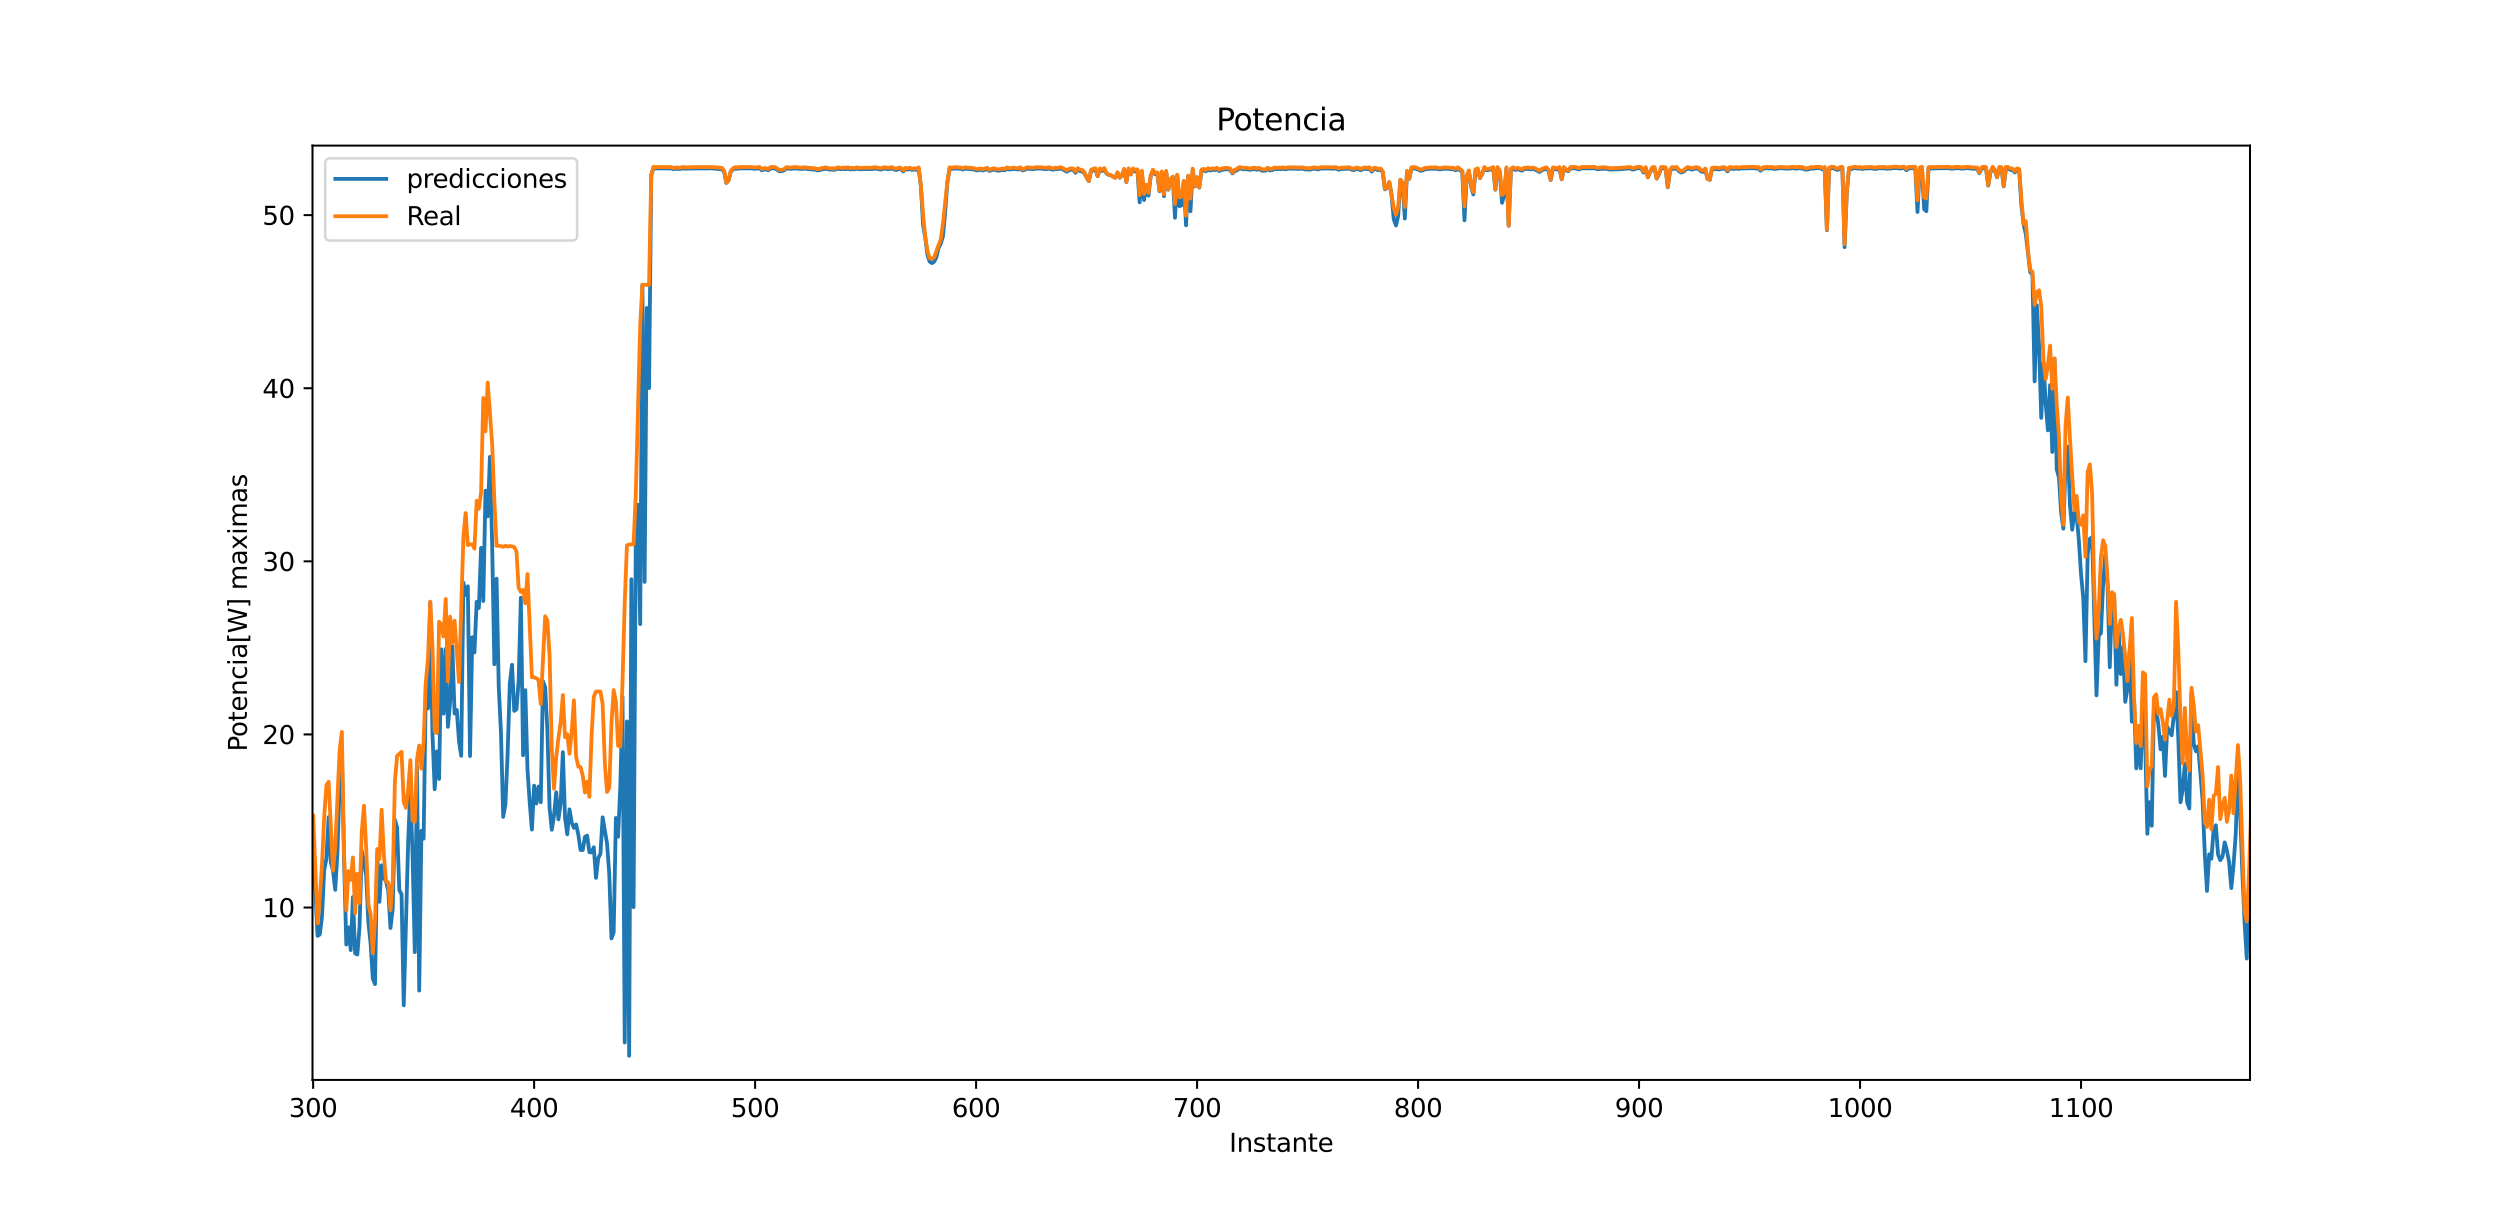 <?xml version="1.0" encoding="utf-8" standalone="no"?>
<!DOCTYPE svg PUBLIC "-//W3C//DTD SVG 1.1//EN"
  "http://www.w3.org/Graphics/SVG/1.1/DTD/svg11.dtd">
<svg xmlns:xlink="http://www.w3.org/1999/xlink" width="983.52pt" height="477.36pt" viewBox="0 0 983.52 477.36" xmlns="http://www.w3.org/2000/svg" version="1.1">
 <defs>
  <style type="text/css">*{stroke-linejoin: round; stroke-linecap: butt}</style>
 </defs>
 <g id="figure_1">
  <g id="patch_1">
   <path d="M 0 477.36 
L 983.52 477.36 
L 983.52 0 
L 0 0 
z
" style="fill: #ffffff"/>
  </g>
  <g id="axes_1">
   <g id="patch_2">
    <path d="M 122.94 424.85 
L 885.168 424.85 
L 885.168 57.283 
L 122.94 57.283 
z
" style="fill: #ffffff"/>
   </g>
   <g id="matplotlib.axis_1">
    <g id="xtick_1">
     <g id="line2d_1">
      <defs>
       <path id="m35f0ad0115" d="M 0 0 
L 0 3.5 
" style="stroke: #000000; stroke-width: 0.8"/>
      </defs>
      <g>
       <use xlink:href="#m35f0ad0115" x="123.19" y="424.85" style="stroke: #000000; stroke-width: 0.8"/>
      </g>
     </g>
     <g id="text_1">
      <!-- 300 -->
      <g transform="translate(113.646 439.449) scale(0.1 -0.1)">
       <defs>
        <path id="DejaVuSans-33" d="M 2597 2516 
Q 3050 2419 3304 2112 
Q 3559 1806 3559 1356 
Q 3559 666 3084 287 
Q 2609 -91 1734 -91 
Q 1441 -91 1130 -33 
Q 819 25 488 141 
L 488 750 
Q 750 597 1062 519 
Q 1375 441 1716 441 
Q 2309 441 2620 675 
Q 2931 909 2931 1356 
Q 2931 1769 2642 2001 
Q 2353 2234 1838 2234 
L 1294 2234 
L 1294 2753 
L 1863 2753 
Q 2328 2753 2575 2939 
Q 2822 3125 2822 3475 
Q 2822 3834 2567 4026 
Q 2313 4219 1838 4219 
Q 1578 4219 1281 4162 
Q 984 4106 628 3988 
L 628 4550 
Q 988 4650 1302 4700 
Q 1616 4750 1894 4750 
Q 2613 4750 3031 4423 
Q 3450 4097 3450 3541 
Q 3450 3153 3228 2886 
Q 3006 2619 2597 2516 
z
" transform="scale(0.016)"/>
        <path id="DejaVuSans-30" d="M 2034 4250 
Q 1547 4250 1301 3770 
Q 1056 3291 1056 2328 
Q 1056 1369 1301 889 
Q 1547 409 2034 409 
Q 2525 409 2770 889 
Q 3016 1369 3016 2328 
Q 3016 3291 2770 3770 
Q 2525 4250 2034 4250 
z
M 2034 4750 
Q 2819 4750 3233 4129 
Q 3647 3509 3647 2328 
Q 3647 1150 3233 529 
Q 2819 -91 2034 -91 
Q 1250 -91 836 529 
Q 422 1150 422 2328 
Q 422 3509 836 4129 
Q 1250 4750 2034 4750 
z
" transform="scale(0.016)"/>
       </defs>
       <use xlink:href="#DejaVuSans-33"/>
       <use xlink:href="#DejaVuSans-30" x="63.623"/>
       <use xlink:href="#DejaVuSans-30" x="127.246"/>
      </g>
     </g>
    </g>
    <g id="xtick_2">
     <g id="line2d_2">
      <g>
       <use xlink:href="#m35f0ad0115" x="210.128" y="424.85" style="stroke: #000000; stroke-width: 0.8"/>
      </g>
     </g>
     <g id="text_2">
      <!-- 400 -->
      <g transform="translate(200.584 439.449) scale(0.1 -0.1)">
       <defs>
        <path id="DejaVuSans-34" d="M 2419 4116 
L 825 1625 
L 2419 1625 
L 2419 4116 
z
M 2253 4666 
L 3047 4666 
L 3047 1625 
L 3713 1625 
L 3713 1100 
L 3047 1100 
L 3047 0 
L 2419 0 
L 2419 1100 
L 313 1100 
L 313 1709 
L 2253 4666 
z
" transform="scale(0.016)"/>
       </defs>
       <use xlink:href="#DejaVuSans-34"/>
       <use xlink:href="#DejaVuSans-30" x="63.623"/>
       <use xlink:href="#DejaVuSans-30" x="127.246"/>
      </g>
     </g>
    </g>
    <g id="xtick_3">
     <g id="line2d_3">
      <g>
       <use xlink:href="#m35f0ad0115" x="297.066" y="424.85" style="stroke: #000000; stroke-width: 0.8"/>
      </g>
     </g>
     <g id="text_3">
      <!-- 500 -->
      <g transform="translate(287.523 439.449) scale(0.1 -0.1)">
       <defs>
        <path id="DejaVuSans-35" d="M 691 4666 
L 3169 4666 
L 3169 4134 
L 1269 4134 
L 1269 2991 
Q 1406 3038 1543 3061 
Q 1681 3084 1819 3084 
Q 2600 3084 3056 2656 
Q 3513 2228 3513 1497 
Q 3513 744 3044 326 
Q 2575 -91 1722 -91 
Q 1428 -91 1123 -41 
Q 819 9 494 109 
L 494 744 
Q 775 591 1075 516 
Q 1375 441 1709 441 
Q 2250 441 2565 725 
Q 2881 1009 2881 1497 
Q 2881 1984 2565 2268 
Q 2250 2553 1709 2553 
Q 1456 2553 1204 2497 
Q 953 2441 691 2322 
L 691 4666 
z
" transform="scale(0.016)"/>
       </defs>
       <use xlink:href="#DejaVuSans-35"/>
       <use xlink:href="#DejaVuSans-30" x="63.623"/>
       <use xlink:href="#DejaVuSans-30" x="127.246"/>
      </g>
     </g>
    </g>
    <g id="xtick_4">
     <g id="line2d_4">
      <g>
       <use xlink:href="#m35f0ad0115" x="384.005" y="424.85" style="stroke: #000000; stroke-width: 0.8"/>
      </g>
     </g>
     <g id="text_4">
      <!-- 600 -->
      <g transform="translate(374.461 439.449) scale(0.1 -0.1)">
       <defs>
        <path id="DejaVuSans-36" d="M 2113 2584 
Q 1688 2584 1439 2293 
Q 1191 2003 1191 1497 
Q 1191 994 1439 701 
Q 1688 409 2113 409 
Q 2538 409 2786 701 
Q 3034 994 3034 1497 
Q 3034 2003 2786 2293 
Q 2538 2584 2113 2584 
z
M 3366 4563 
L 3366 3988 
Q 3128 4100 2886 4159 
Q 2644 4219 2406 4219 
Q 1781 4219 1451 3797 
Q 1122 3375 1075 2522 
Q 1259 2794 1537 2939 
Q 1816 3084 2150 3084 
Q 2853 3084 3261 2657 
Q 3669 2231 3669 1497 
Q 3669 778 3244 343 
Q 2819 -91 2113 -91 
Q 1303 -91 875 529 
Q 447 1150 447 2328 
Q 447 3434 972 4092 
Q 1497 4750 2381 4750 
Q 2619 4750 2861 4703 
Q 3103 4656 3366 4563 
z
" transform="scale(0.016)"/>
       </defs>
       <use xlink:href="#DejaVuSans-36"/>
       <use xlink:href="#DejaVuSans-30" x="63.623"/>
       <use xlink:href="#DejaVuSans-30" x="127.246"/>
      </g>
     </g>
    </g>
    <g id="xtick_5">
     <g id="line2d_5">
      <g>
       <use xlink:href="#m35f0ad0115" x="470.943" y="424.85" style="stroke: #000000; stroke-width: 0.8"/>
      </g>
     </g>
     <g id="text_5">
      <!-- 700 -->
      <g transform="translate(461.399 439.449) scale(0.1 -0.1)">
       <defs>
        <path id="DejaVuSans-37" d="M 525 4666 
L 3525 4666 
L 3525 4397 
L 1831 0 
L 1172 0 
L 2766 4134 
L 525 4134 
L 525 4666 
z
" transform="scale(0.016)"/>
       </defs>
       <use xlink:href="#DejaVuSans-37"/>
       <use xlink:href="#DejaVuSans-30" x="63.623"/>
       <use xlink:href="#DejaVuSans-30" x="127.246"/>
      </g>
     </g>
    </g>
    <g id="xtick_6">
     <g id="line2d_6">
      <g>
       <use xlink:href="#m35f0ad0115" x="557.881" y="424.85" style="stroke: #000000; stroke-width: 0.8"/>
      </g>
     </g>
     <g id="text_6">
      <!-- 800 -->
      <g transform="translate(548.337 439.449) scale(0.1 -0.1)">
       <defs>
        <path id="DejaVuSans-38" d="M 2034 2216 
Q 1584 2216 1326 1975 
Q 1069 1734 1069 1313 
Q 1069 891 1326 650 
Q 1584 409 2034 409 
Q 2484 409 2743 651 
Q 3003 894 3003 1313 
Q 3003 1734 2745 1975 
Q 2488 2216 2034 2216 
z
M 1403 2484 
Q 997 2584 770 2862 
Q 544 3141 544 3541 
Q 544 4100 942 4425 
Q 1341 4750 2034 4750 
Q 2731 4750 3128 4425 
Q 3525 4100 3525 3541 
Q 3525 3141 3298 2862 
Q 3072 2584 2669 2484 
Q 3125 2378 3379 2068 
Q 3634 1759 3634 1313 
Q 3634 634 3220 271 
Q 2806 -91 2034 -91 
Q 1263 -91 848 271 
Q 434 634 434 1313 
Q 434 1759 690 2068 
Q 947 2378 1403 2484 
z
M 1172 3481 
Q 1172 3119 1398 2916 
Q 1625 2713 2034 2713 
Q 2441 2713 2670 2916 
Q 2900 3119 2900 3481 
Q 2900 3844 2670 4047 
Q 2441 4250 2034 4250 
Q 1625 4250 1398 4047 
Q 1172 3844 1172 3481 
z
" transform="scale(0.016)"/>
       </defs>
       <use xlink:href="#DejaVuSans-38"/>
       <use xlink:href="#DejaVuSans-30" x="63.623"/>
       <use xlink:href="#DejaVuSans-30" x="127.246"/>
      </g>
     </g>
    </g>
    <g id="xtick_7">
     <g id="line2d_7">
      <g>
       <use xlink:href="#m35f0ad0115" x="644.819" y="424.85" style="stroke: #000000; stroke-width: 0.8"/>
      </g>
     </g>
     <g id="text_7">
      <!-- 900 -->
      <g transform="translate(635.276 439.449) scale(0.1 -0.1)">
       <defs>
        <path id="DejaVuSans-39" d="M 703 97 
L 703 672 
Q 941 559 1184 500 
Q 1428 441 1663 441 
Q 2288 441 2617 861 
Q 2947 1281 2994 2138 
Q 2813 1869 2534 1725 
Q 2256 1581 1919 1581 
Q 1219 1581 811 2004 
Q 403 2428 403 3163 
Q 403 3881 828 4315 
Q 1253 4750 1959 4750 
Q 2769 4750 3195 4129 
Q 3622 3509 3622 2328 
Q 3622 1225 3098 567 
Q 2575 -91 1691 -91 
Q 1453 -91 1209 -44 
Q 966 3 703 97 
z
M 1959 2075 
Q 2384 2075 2632 2365 
Q 2881 2656 2881 3163 
Q 2881 3666 2632 3958 
Q 2384 4250 1959 4250 
Q 1534 4250 1286 3958 
Q 1038 3666 1038 3163 
Q 1038 2656 1286 2365 
Q 1534 2075 1959 2075 
z
" transform="scale(0.016)"/>
       </defs>
       <use xlink:href="#DejaVuSans-39"/>
       <use xlink:href="#DejaVuSans-30" x="63.623"/>
       <use xlink:href="#DejaVuSans-30" x="127.246"/>
      </g>
     </g>
    </g>
    <g id="xtick_8">
     <g id="line2d_8">
      <g>
       <use xlink:href="#m35f0ad0115" x="731.757" y="424.85" style="stroke: #000000; stroke-width: 0.8"/>
      </g>
     </g>
     <g id="text_8">
      <!-- 1000 -->
      <g transform="translate(719.032 439.449) scale(0.1 -0.1)">
       <defs>
        <path id="DejaVuSans-31" d="M 794 531 
L 1825 531 
L 1825 4091 
L 703 3866 
L 703 4441 
L 1819 4666 
L 2450 4666 
L 2450 531 
L 3481 531 
L 3481 0 
L 794 0 
L 794 531 
z
" transform="scale(0.016)"/>
       </defs>
       <use xlink:href="#DejaVuSans-31"/>
       <use xlink:href="#DejaVuSans-30" x="63.623"/>
       <use xlink:href="#DejaVuSans-30" x="127.246"/>
       <use xlink:href="#DejaVuSans-30" x="190.869"/>
      </g>
     </g>
    </g>
    <g id="xtick_9">
     <g id="line2d_9">
      <g>
       <use xlink:href="#m35f0ad0115" x="818.696" y="424.85" style="stroke: #000000; stroke-width: 0.8"/>
      </g>
     </g>
     <g id="text_9">
      <!-- 1100 -->
      <g transform="translate(805.971 439.449) scale(0.1 -0.1)">
       <use xlink:href="#DejaVuSans-31"/>
       <use xlink:href="#DejaVuSans-31" x="63.623"/>
       <use xlink:href="#DejaVuSans-30" x="127.246"/>
       <use xlink:href="#DejaVuSans-30" x="190.869"/>
      </g>
     </g>
    </g>
    <g id="text_10">
     <!-- Instante -->
     <g transform="translate(483.576 453.127) scale(0.1 -0.1)">
      <defs>
       <path id="DejaVuSans-49" d="M 628 4666 
L 1259 4666 
L 1259 0 
L 628 0 
L 628 4666 
z
" transform="scale(0.016)"/>
       <path id="DejaVuSans-6e" d="M 3513 2113 
L 3513 0 
L 2938 0 
L 2938 2094 
Q 2938 2591 2744 2837 
Q 2550 3084 2163 3084 
Q 1697 3084 1428 2787 
Q 1159 2491 1159 1978 
L 1159 0 
L 581 0 
L 581 3500 
L 1159 3500 
L 1159 2956 
Q 1366 3272 1645 3428 
Q 1925 3584 2291 3584 
Q 2894 3584 3203 3211 
Q 3513 2838 3513 2113 
z
" transform="scale(0.016)"/>
       <path id="DejaVuSans-73" d="M 2834 3397 
L 2834 2853 
Q 2591 2978 2328 3040 
Q 2066 3103 1784 3103 
Q 1356 3103 1142 2972 
Q 928 2841 928 2578 
Q 928 2378 1081 2264 
Q 1234 2150 1697 2047 
L 1894 2003 
Q 2506 1872 2764 1633 
Q 3022 1394 3022 966 
Q 3022 478 2636 193 
Q 2250 -91 1575 -91 
Q 1294 -91 989 -36 
Q 684 19 347 128 
L 347 722 
Q 666 556 975 473 
Q 1284 391 1588 391 
Q 1994 391 2212 530 
Q 2431 669 2431 922 
Q 2431 1156 2273 1281 
Q 2116 1406 1581 1522 
L 1381 1569 
Q 847 1681 609 1914 
Q 372 2147 372 2553 
Q 372 3047 722 3315 
Q 1072 3584 1716 3584 
Q 2034 3584 2315 3537 
Q 2597 3491 2834 3397 
z
" transform="scale(0.016)"/>
       <path id="DejaVuSans-74" d="M 1172 4494 
L 1172 3500 
L 2356 3500 
L 2356 3053 
L 1172 3053 
L 1172 1153 
Q 1172 725 1289 603 
Q 1406 481 1766 481 
L 2356 481 
L 2356 0 
L 1766 0 
Q 1100 0 847 248 
Q 594 497 594 1153 
L 594 3053 
L 172 3053 
L 172 3500 
L 594 3500 
L 594 4494 
L 1172 4494 
z
" transform="scale(0.016)"/>
       <path id="DejaVuSans-61" d="M 2194 1759 
Q 1497 1759 1228 1600 
Q 959 1441 959 1056 
Q 959 750 1161 570 
Q 1363 391 1709 391 
Q 2188 391 2477 730 
Q 2766 1069 2766 1631 
L 2766 1759 
L 2194 1759 
z
M 3341 1997 
L 3341 0 
L 2766 0 
L 2766 531 
Q 2569 213 2275 61 
Q 1981 -91 1556 -91 
Q 1019 -91 701 211 
Q 384 513 384 1019 
Q 384 1609 779 1909 
Q 1175 2209 1959 2209 
L 2766 2209 
L 2766 2266 
Q 2766 2663 2505 2880 
Q 2244 3097 1772 3097 
Q 1472 3097 1187 3025 
Q 903 2953 641 2809 
L 641 3341 
Q 956 3463 1253 3523 
Q 1550 3584 1831 3584 
Q 2591 3584 2966 3190 
Q 3341 2797 3341 1997 
z
" transform="scale(0.016)"/>
       <path id="DejaVuSans-65" d="M 3597 1894 
L 3597 1613 
L 953 1613 
Q 991 1019 1311 708 
Q 1631 397 2203 397 
Q 2534 397 2845 478 
Q 3156 559 3463 722 
L 3463 178 
Q 3153 47 2828 -22 
Q 2503 -91 2169 -91 
Q 1331 -91 842 396 
Q 353 884 353 1716 
Q 353 2575 817 3079 
Q 1281 3584 2069 3584 
Q 2775 3584 3186 3129 
Q 3597 2675 3597 1894 
z
M 3022 2063 
Q 3016 2534 2758 2815 
Q 2500 3097 2075 3097 
Q 1594 3097 1305 2825 
Q 1016 2553 972 2059 
L 3022 2063 
z
" transform="scale(0.016)"/>
      </defs>
      <use xlink:href="#DejaVuSans-49"/>
      <use xlink:href="#DejaVuSans-6e" x="29.492"/>
      <use xlink:href="#DejaVuSans-73" x="92.871"/>
      <use xlink:href="#DejaVuSans-74" x="144.971"/>
      <use xlink:href="#DejaVuSans-61" x="184.18"/>
      <use xlink:href="#DejaVuSans-6e" x="245.459"/>
      <use xlink:href="#DejaVuSans-74" x="308.838"/>
      <use xlink:href="#DejaVuSans-65" x="348.047"/>
     </g>
    </g>
   </g>
   <g id="matplotlib.axis_2">
    <g id="ytick_1">
     <g id="line2d_10">
      <defs>
       <path id="m83b58d39d9" d="M 0 0 
L -3.5 0 
" style="stroke: #000000; stroke-width: 0.8"/>
      </defs>
      <g>
       <use xlink:href="#m83b58d39d9" x="122.94" y="357.025" style="stroke: #000000; stroke-width: 0.8"/>
      </g>
     </g>
     <g id="text_11">
      <!-- 10 -->
      <g transform="translate(103.215 360.825) scale(0.1 -0.1)">
       <use xlink:href="#DejaVuSans-31"/>
       <use xlink:href="#DejaVuSans-30" x="63.623"/>
      </g>
     </g>
    </g>
    <g id="ytick_2">
     <g id="line2d_11">
      <g>
       <use xlink:href="#m83b58d39d9" x="122.94" y="288.928" style="stroke: #000000; stroke-width: 0.8"/>
      </g>
     </g>
     <g id="text_12">
      <!-- 20 -->
      <g transform="translate(103.215 292.727) scale(0.1 -0.1)">
       <defs>
        <path id="DejaVuSans-32" d="M 1228 531 
L 3431 531 
L 3431 0 
L 469 0 
L 469 531 
Q 828 903 1448 1529 
Q 2069 2156 2228 2338 
Q 2531 2678 2651 2914 
Q 2772 3150 2772 3378 
Q 2772 3750 2511 3984 
Q 2250 4219 1831 4219 
Q 1534 4219 1204 4116 
Q 875 4013 500 3803 
L 500 4441 
Q 881 4594 1212 4672 
Q 1544 4750 1819 4750 
Q 2544 4750 2975 4387 
Q 3406 4025 3406 3419 
Q 3406 3131 3298 2873 
Q 3191 2616 2906 2266 
Q 2828 2175 2409 1742 
Q 1991 1309 1228 531 
z
" transform="scale(0.016)"/>
       </defs>
       <use xlink:href="#DejaVuSans-32"/>
       <use xlink:href="#DejaVuSans-30" x="63.623"/>
      </g>
     </g>
    </g>
    <g id="ytick_3">
     <g id="line2d_12">
      <g>
       <use xlink:href="#m83b58d39d9" x="122.94" y="220.83" style="stroke: #000000; stroke-width: 0.8"/>
      </g>
     </g>
     <g id="text_13">
      <!-- 30 -->
      <g transform="translate(103.215 224.63) scale(0.1 -0.1)">
       <use xlink:href="#DejaVuSans-33"/>
       <use xlink:href="#DejaVuSans-30" x="63.623"/>
      </g>
     </g>
    </g>
    <g id="ytick_4">
     <g id="line2d_13">
      <g>
       <use xlink:href="#m83b58d39d9" x="122.94" y="152.733" style="stroke: #000000; stroke-width: 0.8"/>
      </g>
     </g>
     <g id="text_14">
      <!-- 40 -->
      <g transform="translate(103.215 156.532) scale(0.1 -0.1)">
       <use xlink:href="#DejaVuSans-34"/>
       <use xlink:href="#DejaVuSans-30" x="63.623"/>
      </g>
     </g>
    </g>
    <g id="ytick_5">
     <g id="line2d_14">
      <g>
       <use xlink:href="#m83b58d39d9" x="122.94" y="84.636" style="stroke: #000000; stroke-width: 0.8"/>
      </g>
     </g>
     <g id="text_15">
      <!-- 50 -->
      <g transform="translate(103.215 88.435) scale(0.1 -0.1)">
       <use xlink:href="#DejaVuSans-35"/>
       <use xlink:href="#DejaVuSans-30" x="63.623"/>
      </g>
     </g>
    </g>
    <g id="text_16">
     <!-- Potencia[W] maximas -->
     <g transform="translate(97.135 295.624) rotate(-90) scale(0.1 -0.1)">
      <defs>
       <path id="DejaVuSans-50" d="M 1259 4147 
L 1259 2394 
L 2053 2394 
Q 2494 2394 2734 2622 
Q 2975 2850 2975 3272 
Q 2975 3691 2734 3919 
Q 2494 4147 2053 4147 
L 1259 4147 
z
M 628 4666 
L 2053 4666 
Q 2838 4666 3239 4311 
Q 3641 3956 3641 3272 
Q 3641 2581 3239 2228 
Q 2838 1875 2053 1875 
L 1259 1875 
L 1259 0 
L 628 0 
L 628 4666 
z
" transform="scale(0.016)"/>
       <path id="DejaVuSans-6f" d="M 1959 3097 
Q 1497 3097 1228 2736 
Q 959 2375 959 1747 
Q 959 1119 1226 758 
Q 1494 397 1959 397 
Q 2419 397 2687 759 
Q 2956 1122 2956 1747 
Q 2956 2369 2687 2733 
Q 2419 3097 1959 3097 
z
M 1959 3584 
Q 2709 3584 3137 3096 
Q 3566 2609 3566 1747 
Q 3566 888 3137 398 
Q 2709 -91 1959 -91 
Q 1206 -91 779 398 
Q 353 888 353 1747 
Q 353 2609 779 3096 
Q 1206 3584 1959 3584 
z
" transform="scale(0.016)"/>
       <path id="DejaVuSans-63" d="M 3122 3366 
L 3122 2828 
Q 2878 2963 2633 3030 
Q 2388 3097 2138 3097 
Q 1578 3097 1268 2742 
Q 959 2388 959 1747 
Q 959 1106 1268 751 
Q 1578 397 2138 397 
Q 2388 397 2633 464 
Q 2878 531 3122 666 
L 3122 134 
Q 2881 22 2623 -34 
Q 2366 -91 2075 -91 
Q 1284 -91 818 406 
Q 353 903 353 1747 
Q 353 2603 823 3093 
Q 1294 3584 2113 3584 
Q 2378 3584 2631 3529 
Q 2884 3475 3122 3366 
z
" transform="scale(0.016)"/>
       <path id="DejaVuSans-69" d="M 603 3500 
L 1178 3500 
L 1178 0 
L 603 0 
L 603 3500 
z
M 603 4863 
L 1178 4863 
L 1178 4134 
L 603 4134 
L 603 4863 
z
" transform="scale(0.016)"/>
       <path id="DejaVuSans-5b" d="M 550 4863 
L 1875 4863 
L 1875 4416 
L 1125 4416 
L 1125 -397 
L 1875 -397 
L 1875 -844 
L 550 -844 
L 550 4863 
z
" transform="scale(0.016)"/>
       <path id="DejaVuSans-57" d="M 213 4666 
L 850 4666 
L 1831 722 
L 2809 4666 
L 3519 4666 
L 4500 722 
L 5478 4666 
L 6119 4666 
L 4947 0 
L 4153 0 
L 3169 4050 
L 2175 0 
L 1381 0 
L 213 4666 
z
" transform="scale(0.016)"/>
       <path id="DejaVuSans-5d" d="M 1947 4863 
L 1947 -844 
L 622 -844 
L 622 -397 
L 1369 -397 
L 1369 4416 
L 622 4416 
L 622 4863 
L 1947 4863 
z
" transform="scale(0.016)"/>
       <path id="DejaVuSans-20" transform="scale(0.016)"/>
       <path id="DejaVuSans-6d" d="M 3328 2828 
Q 3544 3216 3844 3400 
Q 4144 3584 4550 3584 
Q 5097 3584 5394 3201 
Q 5691 2819 5691 2113 
L 5691 0 
L 5113 0 
L 5113 2094 
Q 5113 2597 4934 2840 
Q 4756 3084 4391 3084 
Q 3944 3084 3684 2787 
Q 3425 2491 3425 1978 
L 3425 0 
L 2847 0 
L 2847 2094 
Q 2847 2600 2669 2842 
Q 2491 3084 2119 3084 
Q 1678 3084 1418 2786 
Q 1159 2488 1159 1978 
L 1159 0 
L 581 0 
L 581 3500 
L 1159 3500 
L 1159 2956 
Q 1356 3278 1631 3431 
Q 1906 3584 2284 3584 
Q 2666 3584 2933 3390 
Q 3200 3197 3328 2828 
z
" transform="scale(0.016)"/>
       <path id="DejaVuSans-78" d="M 3513 3500 
L 2247 1797 
L 3578 0 
L 2900 0 
L 1881 1375 
L 863 0 
L 184 0 
L 1544 1831 
L 300 3500 
L 978 3500 
L 1906 2253 
L 2834 3500 
L 3513 3500 
z
" transform="scale(0.016)"/>
      </defs>
      <use xlink:href="#DejaVuSans-50"/>
      <use xlink:href="#DejaVuSans-6f" x="56.678"/>
      <use xlink:href="#DejaVuSans-74" x="117.859"/>
      <use xlink:href="#DejaVuSans-65" x="157.068"/>
      <use xlink:href="#DejaVuSans-6e" x="218.592"/>
      <use xlink:href="#DejaVuSans-63" x="281.971"/>
      <use xlink:href="#DejaVuSans-69" x="336.951"/>
      <use xlink:href="#DejaVuSans-61" x="364.734"/>
      <use xlink:href="#DejaVuSans-5b" x="426.014"/>
      <use xlink:href="#DejaVuSans-57" x="465.027"/>
      <use xlink:href="#DejaVuSans-5d" x="563.904"/>
      <use xlink:href="#DejaVuSans-20" x="602.918"/>
      <use xlink:href="#DejaVuSans-6d" x="634.705"/>
      <use xlink:href="#DejaVuSans-61" x="732.117"/>
      <use xlink:href="#DejaVuSans-78" x="793.396"/>
      <use xlink:href="#DejaVuSans-69" x="852.576"/>
      <use xlink:href="#DejaVuSans-6d" x="880.359"/>
      <use xlink:href="#DejaVuSans-61" x="977.771"/>
      <use xlink:href="#DejaVuSans-73" x="1039.051"/>
     </g>
    </g>
   </g>
   <g id="line2d_15">
    <path d="M 122.321 342.973 
L 123.19 333.698 
L 124.929 368.18 
L 125.798 367.639 
L 126.667 360.669 
L 127.537 342.444 
L 128.406 337.69 
L 129.276 321.471 
L 130.145 339.167 
L 131.014 342.644 
L 131.884 350.046 
L 132.753 335.242 
L 133.623 307.745 
L 134.492 297.227 
L 135.361 338.304 
L 136.231 371.591 
L 137.1 364.828 
L 137.969 373.778 
L 138.839 352.892 
L 139.708 375.069 
L 140.578 375.506 
L 141.447 364.589 
L 142.316 334.811 
L 143.186 339.131 
L 144.055 344.513 
L 144.924 363.03 
L 145.794 371.097 
L 146.663 384.987 
L 147.533 387.168 
L 148.402 336.381 
L 149.271 354.779 
L 150.141 340.408 
L 151.01 345.18 
L 151.88 346.817 
L 152.749 350.504 
L 153.618 365.087 
L 154.488 357.697 
L 155.357 322.487 
L 156.226 325.624 
L 157.096 350.225 
L 157.965 351.765 
L 158.835 395.492 
L 160.573 331.281 
L 161.443 309.663 
L 162.312 336.886 
L 163.182 374.564 
L 164.051 301.412 
L 164.92 389.689 
L 165.79 326.839 
L 166.659 329.933 
L 167.528 269.468 
L 168.398 278.674 
L 169.267 236.993 
L 170.137 288.848 
L 171.006 310.484 
L 171.875 295.602 
L 172.745 306.442 
L 173.614 255.437 
L 174.483 280.754 
L 175.353 255.275 
L 176.222 285.936 
L 177.092 275.884 
L 177.961 254.236 
L 178.83 280.698 
L 179.7 279.287 
L 180.569 291.539 
L 181.439 297.342 
L 182.308 229.24 
L 183.177 234.072 
L 184.047 230.654 
L 184.916 297.432 
L 185.785 250.703 
L 186.655 256.66 
L 187.524 236.783 
L 188.394 239.182 
L 189.263 215.533 
L 190.132 236.442 
L 191.002 193.042 
L 191.871 203.113 
L 192.741 179.728 
L 193.61 214.034 
L 194.479 261.313 
L 195.349 227.653 
L 196.218 270.425 
L 197.087 288.253 
L 197.957 321.369 
L 198.826 316.471 
L 199.696 296.754 
L 200.565 268.765 
L 201.434 261.534 
L 202.304 279.665 
L 203.173 279.034 
L 204.042 267.785 
L 204.912 235.133 
L 205.781 297.12 
L 206.651 271.516 
L 207.52 302.793 
L 208.389 315.701 
L 209.259 326.363 
L 210.128 309.068 
L 210.998 316.104 
L 211.867 309.457 
L 212.736 315.619 
L 213.606 268.04 
L 214.475 270.398 
L 215.344 287.437 
L 216.214 317.913 
L 217.083 326.43 
L 217.953 320.881 
L 218.822 311.712 
L 219.691 322.331 
L 220.561 315.985 
L 221.43 295.903 
L 222.3 321.849 
L 223.169 328.223 
L 224.038 318.416 
L 224.908 323.546 
L 225.777 325.693 
L 226.646 324.341 
L 227.516 328.367 
L 228.385 334.373 
L 229.255 334.419 
L 230.124 329.212 
L 230.993 328.741 
L 231.863 335.242 
L 232.732 335.35 
L 233.601 333.333 
L 234.471 345.364 
L 235.34 337.638 
L 236.21 335.918 
L 237.079 321.54 
L 238.818 331.88 
L 239.687 343.751 
L 240.557 369.187 
L 241.426 366.735 
L 242.295 321.794 
L 243.165 329.161 
L 244.034 309.49 
L 244.903 274.155 
L 245.773 410.129 
L 246.642 283.832 
L 247.512 415.344 
L 248.381 227.911 
L 249.25 356.848 
L 250.12 212.086 
L 250.989 198.536 
L 251.858 245.532 
L 252.728 112.194 
L 253.597 228.924 
L 254.467 121.155 
L 255.336 152.689 
L 256.205 68.923 
L 257.075 66.145 
L 257.944 66.239 
L 259.683 66.24 
L 264.03 66.254 
L 264.899 66.558 
L 265.769 66.424 
L 266.638 66.408 
L 267.507 66.513 
L 268.377 66.257 
L 270.116 66.337 
L 272.724 66.263 
L 276.201 66.269 
L 278.809 66.252 
L 279.679 66.199 
L 284.026 66.594 
L 284.895 67.702 
L 285.764 71.962 
L 286.634 70.97 
L 287.503 67.507 
L 288.373 66.651 
L 289.242 66.306 
L 290.111 66.395 
L 290.981 66.237 
L 295.328 66.233 
L 297.066 66.387 
L 298.805 66.199 
L 299.675 67.008 
L 300.544 66.656 
L 301.413 66.683 
L 302.283 66.983 
L 303.152 66.274 
L 304.021 66.188 
L 304.891 66.27 
L 306.63 67.367 
L 307.499 67.352 
L 308.368 67.08 
L 309.238 66.351 
L 310.107 66.332 
L 310.976 66.47 
L 312.715 66.225 
L 314.454 66.417 
L 315.323 66.488 
L 316.193 66.351 
L 317.062 66.332 
L 317.932 66.575 
L 318.801 66.563 
L 319.67 66.737 
L 320.54 66.66 
L 321.409 67.03 
L 322.278 66.981 
L 323.148 66.682 
L 324.887 66.37 
L 326.625 66.776 
L 327.495 66.718 
L 328.364 66.815 
L 329.234 66.464 
L 330.103 66.42 
L 330.972 66.595 
L 331.842 66.407 
L 332.711 66.577 
L 333.58 66.349 
L 334.45 66.66 
L 335.319 66.526 
L 336.189 66.623 
L 337.058 66.333 
L 337.927 66.575 
L 342.274 66.486 
L 343.144 66.523 
L 344.013 66.278 
L 346.621 66.703 
L 347.491 66.391 
L 348.36 66.326 
L 349.229 66.588 
L 350.968 66.258 
L 351.837 66.73 
L 352.707 66.879 
L 353.576 66.441 
L 354.446 66.558 
L 355.315 67.435 
L 356.184 66.561 
L 357.054 66.674 
L 357.923 66.517 
L 358.793 66.857 
L 359.662 66.632 
L 360.531 66.863 
L 361.401 66.38 
L 362.27 73.095 
L 363.139 88.331 
L 364.009 93.531 
L 364.878 100.341 
L 365.748 102.922 
L 366.617 103.506 
L 367.486 102.987 
L 368.356 101.255 
L 369.225 97.502 
L 370.094 95.849 
L 370.964 93.017 
L 371.833 83.479 
L 372.703 71.704 
L 373.572 66.361 
L 374.441 66.478 
L 375.311 66.271 
L 377.919 66.402 
L 378.788 66.704 
L 379.658 66.363 
L 383.135 66.664 
L 384.005 66.999 
L 384.874 66.995 
L 385.743 66.731 
L 386.613 67.075 
L 388.352 66.519 
L 389.221 67.232 
L 390.96 66.69 
L 392.698 67.189 
L 394.437 66.841 
L 395.307 66.977 
L 396.176 66.357 
L 397.045 66.699 
L 398.784 66.469 
L 400.523 66.678 
L 401.392 66.328 
L 402.262 67.06 
L 403.131 66.812 
L 404 66.332 
L 406.609 66.538 
L 407.478 66.301 
L 410.086 66.356 
L 410.955 66.562 
L 411.825 66.491 
L 412.694 66.291 
L 413.564 66.6 
L 414.433 66.76 
L 415.302 66.485 
L 416.172 66.597 
L 417.041 66.305 
L 417.911 66.523 
L 419.649 67.539 
L 420.519 66.997 
L 421.388 66.72 
L 422.257 66.888 
L 423.127 67.982 
L 423.996 66.651 
L 424.866 67.304 
L 425.735 67.411 
L 426.604 68.187 
L 428.343 71.255 
L 429.212 67.37 
L 430.082 66.965 
L 430.951 66.73 
L 431.821 69.334 
L 432.69 66.815 
L 433.559 67.241 
L 434.429 66.661 
L 435.298 68.223 
L 436.168 68.809 
L 437.037 68.984 
L 438.776 69.945 
L 439.645 68.064 
L 440.514 69.886 
L 441.384 68.898 
L 442.253 66.957 
L 443.123 71.61 
L 443.992 66.752 
L 444.861 68.63 
L 445.731 66.797 
L 446.6 67.397 
L 447.47 67.148 
L 448.339 79.592 
L 449.208 67.719 
L 450.078 78.704 
L 450.947 72.745 
L 451.816 76.96 
L 452.686 69.233 
L 453.555 67.294 
L 454.425 68.515 
L 455.294 68.251 
L 456.163 75.208 
L 457.033 67.949 
L 457.902 77.177 
L 458.771 67.736 
L 459.641 74.629 
L 460.51 70.556 
L 461.38 69.65 
L 462.249 85.665 
L 463.118 68.989 
L 463.988 81.131 
L 464.857 80.782 
L 465.727 71.287 
L 466.596 88.626 
L 467.465 69.33 
L 468.335 83.119 
L 469.204 66.906 
L 470.073 73.332 
L 470.943 69.756 
L 471.812 73.811 
L 472.682 67.263 
L 473.551 66.984 
L 474.42 67.384 
L 475.29 66.729 
L 476.159 67.105 
L 477.028 66.76 
L 477.898 66.912 
L 478.767 66.57 
L 479.637 67.285 
L 480.506 66.857 
L 482.245 66.562 
L 483.114 66.603 
L 483.984 66.832 
L 484.853 68.206 
L 485.722 67.299 
L 486.592 67.053 
L 487.461 66.303 
L 488.33 66.353 
L 489.2 66.625 
L 490.069 66.501 
L 491.808 66.802 
L 492.677 66.586 
L 493.547 66.525 
L 494.416 66.784 
L 495.286 66.526 
L 496.155 67.001 
L 497.024 67.212 
L 497.894 67.146 
L 498.763 66.473 
L 499.632 67.067 
L 500.502 66.936 
L 501.371 66.411 
L 502.241 66.57 
L 503.11 66.458 
L 503.979 66.544 
L 504.849 66.371 
L 505.718 66.622 
L 506.587 66.379 
L 507.457 66.319 
L 510.934 66.438 
L 511.804 66.339 
L 512.673 66.387 
L 513.543 66.686 
L 514.412 66.633 
L 515.281 66.778 
L 516.151 66.48 
L 517.02 66.367 
L 518.759 66.625 
L 519.628 66.297 
L 521.367 66.305 
L 522.236 66.258 
L 523.975 66.35 
L 524.845 66.365 
L 525.714 66.266 
L 526.583 66.786 
L 527.453 66.505 
L 530.061 66.375 
L 530.93 66.32 
L 531.8 66.797 
L 532.669 66.921 
L 533.538 66.428 
L 534.408 66.576 
L 535.277 66.962 
L 536.146 66.581 
L 537.016 66.386 
L 537.885 66.55 
L 538.755 66.342 
L 539.624 67.509 
L 540.493 66.53 
L 541.363 66.596 
L 542.232 66.957 
L 543.102 66.698 
L 543.971 67.706 
L 544.84 74.47 
L 545.71 73.823 
L 546.579 71.701 
L 547.448 76.864 
L 548.318 86.286 
L 549.187 88.719 
L 550.057 84.913 
L 550.926 70.786 
L 551.795 71.996 
L 552.665 85.984 
L 553.534 67.507 
L 554.404 70.377 
L 555.273 66.341 
L 556.142 66.247 
L 557.012 66.349 
L 557.881 66.656 
L 558.75 67.172 
L 559.62 67.071 
L 560.489 66.623 
L 563.097 66.354 
L 563.967 66.424 
L 564.836 66.314 
L 565.705 66.549 
L 566.575 66.625 
L 568.314 66.359 
L 570.052 66.444 
L 570.922 66.61 
L 571.791 66.497 
L 572.661 67.012 
L 573.53 66.345 
L 574.399 67.041 
L 575.269 67.503 
L 576.138 86.675 
L 577.007 69.226 
L 577.877 67.369 
L 578.746 73.292 
L 579.616 76.482 
L 580.485 67.123 
L 581.354 66.762 
L 582.224 70.067 
L 583.093 68.435 
L 583.963 66.221 
L 584.832 67.004 
L 585.701 66.86 
L 587.44 66.253 
L 588.309 74.64 
L 589.179 66.239 
L 590.048 67.715 
L 590.918 79.787 
L 591.787 76.747 
L 592.656 66.339 
L 593.526 88.81 
L 594.395 67.053 
L 595.264 66.326 
L 596.134 66.862 
L 597.003 66.534 
L 598.742 67.147 
L 599.611 66.53 
L 601.35 66.425 
L 602.22 66.608 
L 603.089 66.465 
L 603.958 66.752 
L 605.697 67.668 
L 606.566 66.977 
L 608.305 66.342 
L 609.175 67.186 
L 610.044 70.825 
L 610.913 66.386 
L 611.783 66.47 
L 612.652 66.701 
L 613.522 66.249 
L 614.391 70.538 
L 615.26 66.232 
L 616.13 67.084 
L 616.999 67.315 
L 617.868 66.21 
L 619.607 66.209 
L 621.346 66.662 
L 622.215 66.206 
L 624.823 66.237 
L 626.562 66.188 
L 627.432 66.183 
L 628.301 66.562 
L 631.779 66.342 
L 632.648 66.624 
L 633.517 66.713 
L 635.256 66.629 
L 636.995 66.589 
L 641.342 66.221 
L 642.211 66.716 
L 643.081 66.571 
L 643.95 66.189 
L 644.819 66.165 
L 645.689 66.297 
L 646.558 67.88 
L 647.427 66.277 
L 648.297 69.75 
L 649.166 67.641 
L 650.036 66.317 
L 650.905 66.254 
L 651.774 70.246 
L 652.644 68.531 
L 653.513 66.216 
L 654.382 66.195 
L 655.252 66.336 
L 656.121 73.672 
L 656.991 67.256 
L 657.86 66.207 
L 658.729 66.448 
L 659.599 66.201 
L 660.468 67.34 
L 661.338 67.869 
L 662.207 67.601 
L 663.076 66.832 
L 663.946 66.245 
L 665.684 66.74 
L 666.554 66.374 
L 667.423 66.309 
L 668.293 66.469 
L 669.162 67.44 
L 670.031 67.648 
L 670.901 66.838 
L 671.77 70.359 
L 672.639 70.759 
L 673.509 66.597 
L 674.378 66.485 
L 675.248 66.509 
L 676.117 66.681 
L 677.856 66.275 
L 678.725 66.419 
L 679.595 67.405 
L 680.464 66.219 
L 682.203 66.487 
L 683.072 66.233 
L 683.941 66.467 
L 684.811 66.279 
L 690.027 66.158 
L 690.897 66.32 
L 691.766 66.261 
L 692.635 67.151 
L 693.505 66.352 
L 695.243 66.154 
L 696.113 66.298 
L 696.982 66.151 
L 697.852 66.487 
L 700.46 66.162 
L 703.068 66.364 
L 705.676 66.145 
L 706.545 66.375 
L 707.415 66.194 
L 709.154 66.263 
L 710.023 66.72 
L 710.892 66.716 
L 711.762 66.564 
L 712.631 66.225 
L 713.5 66.36 
L 714.37 66.155 
L 716.109 66.134 
L 716.978 66.676 
L 717.847 66.211 
L 718.717 90.573 
L 719.586 66.625 
L 720.456 66.14 
L 721.325 66.149 
L 722.194 66.631 
L 723.064 66.83 
L 723.933 66.227 
L 724.802 66.168 
L 725.672 97.219 
L 726.541 75.748 
L 727.411 66.53 
L 728.28 66.54 
L 729.149 66.198 
L 730.019 66.155 
L 730.888 66.364 
L 731.757 66.209 
L 732.627 66.495 
L 733.496 66.305 
L 736.104 66.199 
L 737.843 66.497 
L 738.713 66.24 
L 741.321 66.207 
L 742.19 66.395 
L 743.059 66.294 
L 743.929 66.324 
L 744.798 66.106 
L 746.537 66.151 
L 747.406 66.344 
L 748.276 66.121 
L 749.145 66.118 
L 750.015 66.949 
L 750.884 66.211 
L 752.623 66.148 
L 753.492 66.141 
L 754.361 83.401 
L 755.231 66.454 
L 756.1 66.141 
L 756.97 82.297 
L 757.839 83.074 
L 758.708 66.264 
L 763.055 66.2 
L 766.533 66.162 
L 767.402 66.334 
L 768.272 66.368 
L 769.141 66.167 
L 770.88 66.196 
L 771.749 66.361 
L 773.488 66.18 
L 774.357 66.123 
L 775.227 66.311 
L 777.835 66.432 
L 778.704 68.097 
L 779.574 66.325 
L 780.443 66.125 
L 781.312 66.237 
L 782.182 73.036 
L 783.051 67.88 
L 783.92 66.165 
L 784.79 67.107 
L 785.659 69.739 
L 786.529 66.201 
L 787.398 66.261 
L 788.267 73.326 
L 789.137 66.167 
L 790.006 66.235 
L 790.875 66.836 
L 791.745 66.889 
L 792.614 67.846 
L 793.484 66.768 
L 794.353 66.955 
L 795.222 80.691 
L 796.092 88.247 
L 796.961 92.074 
L 798.7 107.075 
L 799.569 107.947 
L 800.439 150.036 
L 801.308 120.061 
L 802.177 135.712 
L 803.047 164.394 
L 803.916 142.703 
L 804.786 158.672 
L 805.655 169.311 
L 806.524 151.497 
L 807.394 177.809 
L 808.263 141.129 
L 809.133 184.643 
L 810.002 187.876 
L 810.871 201.805 
L 811.741 207.959 
L 812.61 182.607 
L 813.479 175.667 
L 814.349 198.854 
L 815.218 208.388 
L 816.088 201.591 
L 816.957 202.412 
L 817.826 212.399 
L 818.696 225.919 
L 819.565 235.273 
L 820.434 260.098 
L 821.304 218.024 
L 822.173 211.945 
L 823.043 211.289 
L 824.781 273.557 
L 825.651 250.031 
L 826.52 249.104 
L 827.39 229.484 
L 828.259 218.028 
L 829.128 230.338 
L 829.998 262.473 
L 830.867 235.972 
L 831.736 235.919 
L 832.606 269.374 
L 833.475 247.069 
L 834.345 265.178 
L 835.214 254.53 
L 836.083 276.105 
L 836.953 271.045 
L 837.822 256.212 
L 838.692 283.921 
L 839.561 275.425 
L 840.43 302.272 
L 841.3 292.779 
L 842.169 302.25 
L 843.038 275.672 
L 843.908 290.617 
L 844.777 328.012 
L 845.647 315.577 
L 846.516 324.863 
L 847.385 277.134 
L 848.255 278.783 
L 849.124 285.19 
L 849.993 294.776 
L 850.863 289.838 
L 851.732 305.256 
L 852.602 285.937 
L 854.34 289.268 
L 855.21 281.289 
L 856.079 272.264 
L 856.949 290.298 
L 857.818 315.601 
L 858.687 310.671 
L 859.557 300.33 
L 860.426 315.6 
L 861.295 318.051 
L 862.165 272.646 
L 863.034 292.629 
L 863.904 295.555 
L 864.773 293.571 
L 866.512 314.735 
L 867.381 335.934 
L 868.25 350.491 
L 869.12 336.087 
L 869.989 337.81 
L 870.859 326.261 
L 871.728 324.654 
L 872.597 336.121 
L 873.467 338.408 
L 874.336 337.074 
L 875.206 331.412 
L 876.075 334.581 
L 876.944 339.113 
L 877.814 349.387 
L 878.683 340.343 
L 879.552 328.192 
L 880.422 303.742 
L 881.291 319.312 
L 882.161 343.453 
L 883.03 362.888 
L 883.899 377.099 
L 884.769 348.36 
L 885.638 334.86 
L 885.638 334.86 
" clip-path="url(#pf3a0278fb4)" style="fill: none; stroke: #1f77b4; stroke-width: 1.5; stroke-linecap: square"/>
   </g>
   <g id="line2d_16">
    <path d="M 122.321 327.145 
L 123.19 320.65 
L 124.929 363.198 
L 125.798 353.321 
L 126.667 340.404 
L 127.537 321.398 
L 128.406 309.007 
L 129.276 307.555 
L 131.014 342.515 
L 131.884 333.072 
L 133.623 295.13 
L 134.492 287.967 
L 135.361 336.338 
L 136.231 358.194 
L 137.1 342.707 
L 137.969 346.164 
L 138.839 337.35 
L 139.708 359.273 
L 140.578 343.723 
L 141.447 355.206 
L 142.316 327.227 
L 143.186 316.977 
L 144.055 333.45 
L 144.924 355.853 
L 145.794 359.702 
L 146.663 374.959 
L 147.533 362.421 
L 148.402 334.012 
L 149.271 337.921 
L 150.141 318.569 
L 151.01 336.316 
L 151.88 346.807 
L 152.749 347.253 
L 153.618 358.097 
L 154.488 346.92 
L 155.357 307.246 
L 156.226 297.387 
L 157.965 295.781 
L 158.835 315.54 
L 159.704 317.795 
L 160.573 310.557 
L 161.443 299.078 
L 162.312 322.786 
L 163.182 323.264 
L 164.051 298.695 
L 164.92 293.302 
L 165.79 302.373 
L 166.659 291.602 
L 167.528 268.407 
L 168.398 258.586 
L 169.267 236.689 
L 170.137 254.433 
L 171.006 287.576 
L 171.875 288.418 
L 172.745 244.586 
L 173.614 245.67 
L 174.483 250.41 
L 175.353 235.642 
L 176.222 268.102 
L 177.092 242.592 
L 177.961 252.854 
L 178.83 244.19 
L 180.569 268.291 
L 182.308 210.963 
L 183.177 201.838 
L 184.047 214.442 
L 184.916 214.156 
L 185.785 214.15 
L 186.655 215.818 
L 187.524 197.002 
L 188.394 200.186 
L 189.263 193.6 
L 190.132 156.596 
L 191.002 169.672 
L 191.871 150.483 
L 193.61 174.592 
L 194.479 196.889 
L 195.349 214.747 
L 196.218 214.646 
L 197.957 215.105 
L 198.826 214.74 
L 199.696 214.973 
L 200.565 214.839 
L 201.434 214.936 
L 202.304 215.236 
L 203.173 216.944 
L 204.042 231.282 
L 204.912 232.861 
L 205.781 232.075 
L 206.651 237.356 
L 207.52 225.862 
L 209.259 266.432 
L 210.128 266.522 
L 210.998 266.782 
L 211.867 267.571 
L 212.736 277.038 
L 214.475 242.462 
L 215.344 244.188 
L 216.214 258.148 
L 217.083 294.565 
L 217.953 310.305 
L 218.822 297.879 
L 219.691 290.299 
L 220.561 284.251 
L 221.43 273.46 
L 222.3 290.001 
L 223.169 288.853 
L 224.038 296.525 
L 224.908 288.039 
L 225.777 275.514 
L 226.646 297.616 
L 227.516 301.616 
L 228.385 301.733 
L 229.255 305.178 
L 230.124 311.792 
L 230.993 307.511 
L 231.863 313.49 
L 232.732 289.288 
L 233.601 274.13 
L 234.471 272.089 
L 235.34 271.989 
L 236.21 272.12 
L 237.079 276.877 
L 237.948 300.35 
L 238.818 311.557 
L 239.687 309.973 
L 240.557 284.635 
L 241.426 271.496 
L 242.295 276.012 
L 243.165 293.415 
L 244.034 293.678 
L 244.903 268.054 
L 245.773 236.826 
L 246.642 214.552 
L 247.512 214.207 
L 249.25 214.16 
L 250.12 194.442 
L 251.858 127.91 
L 252.728 112.021 
L 255.336 112.073 
L 256.205 68.832 
L 257.075 65.625 
L 257.944 65.721 
L 259.683 65.723 
L 264.03 65.737 
L 264.899 66.109 
L 265.769 65.918 
L 266.638 65.901 
L 267.507 66.059 
L 268.377 65.742 
L 270.116 65.827 
L 272.724 65.748 
L 275.332 65.715 
L 277.94 65.752 
L 280.548 65.739 
L 284.026 66.062 
L 284.895 67.224 
L 285.764 71.863 
L 286.634 70.884 
L 287.503 67.188 
L 288.373 66.204 
L 289.242 65.795 
L 290.111 65.89 
L 290.981 65.719 
L 295.328 65.716 
L 297.066 65.868 
L 298.805 65.681 
L 299.675 66.475 
L 300.544 66.16 
L 301.413 66.182 
L 302.283 66.461 
L 303.152 65.758 
L 304.021 65.669 
L 304.891 65.753 
L 306.63 66.855 
L 307.499 66.823 
L 308.368 66.59 
L 309.238 65.837 
L 310.107 65.816 
L 310.976 65.952 
L 312.715 65.708 
L 314.454 65.897 
L 315.323 65.972 
L 316.193 65.834 
L 317.062 65.818 
L 317.932 66.057 
L 318.801 66.051 
L 319.67 66.221 
L 320.54 66.152 
L 321.409 66.511 
L 322.278 66.473 
L 323.148 66.168 
L 324.887 65.854 
L 326.625 66.281 
L 327.495 66.186 
L 328.364 66.399 
L 329.234 65.941 
L 330.103 65.9 
L 330.972 66.149 
L 331.842 65.896 
L 332.711 66.054 
L 333.58 65.838 
L 334.45 66.136 
L 335.319 66.008 
L 336.189 66.179 
L 337.058 65.822 
L 337.927 66.058 
L 342.274 65.967 
L 343.144 65.998 
L 344.013 65.762 
L 346.621 66.182 
L 347.491 65.879 
L 348.36 65.812 
L 349.229 66.068 
L 350.968 65.742 
L 351.837 66.241 
L 352.707 66.363 
L 353.576 65.931 
L 354.446 66.056 
L 355.315 67.051 
L 356.184 66.054 
L 357.054 66.215 
L 357.923 66.008 
L 358.793 66.419 
L 359.662 66.181 
L 360.531 66.393 
L 361.401 65.869 
L 362.27 72.915 
L 363.139 84.376 
L 364.009 93.053 
L 364.878 98.773 
L 365.748 101.571 
L 366.617 101.731 
L 367.486 101.31 
L 369.225 96.43 
L 370.094 94.248 
L 370.964 87.982 
L 372.703 71.601 
L 373.572 65.854 
L 374.441 66.001 
L 375.311 65.755 
L 377.919 65.89 
L 378.788 66.181 
L 379.658 65.846 
L 383.135 66.148 
L 384.005 66.466 
L 384.874 66.48 
L 385.743 66.242 
L 386.613 66.605 
L 388.352 66.007 
L 389.221 66.775 
L 390.96 66.178 
L 392.698 66.665 
L 394.437 66.324 
L 395.307 66.45 
L 396.176 65.843 
L 397.045 66.18 
L 398.784 65.946 
L 400.523 66.222 
L 401.392 65.812 
L 402.262 66.693 
L 403.131 66.326 
L 404 65.818 
L 406.609 66.031 
L 407.478 65.784 
L 410.086 65.84 
L 410.955 66.033 
L 411.825 65.967 
L 412.694 65.776 
L 413.564 66.069 
L 414.433 66.224 
L 415.302 65.965 
L 416.172 66.07 
L 417.041 65.788 
L 417.911 66.001 
L 419.649 66.998 
L 420.519 66.451 
L 421.388 66.186 
L 422.257 66.344 
L 423.127 67.524 
L 423.996 66.131 
L 424.866 66.758 
L 425.735 66.894 
L 426.604 67.709 
L 427.474 69.716 
L 428.343 71.213 
L 429.212 66.854 
L 430.082 66.417 
L 430.951 66.203 
L 431.821 69.295 
L 432.69 66.29 
L 433.559 66.696 
L 434.429 66.136 
L 435.298 67.947 
L 436.168 68.742 
L 437.037 68.931 
L 437.906 69.506 
L 438.776 69.906 
L 439.645 67.771 
L 440.514 69.865 
L 441.384 68.834 
L 442.253 66.406 
L 443.123 71.519 
L 443.992 66.217 
L 444.861 68.512 
L 445.731 66.261 
L 446.6 66.873 
L 447.47 66.623 
L 448.339 76.701 
L 449.208 67.191 
L 450.078 76.313 
L 450.947 72.634 
L 451.816 75.9 
L 452.686 69.14 
L 453.555 66.765 
L 454.425 68.079 
L 455.294 67.806 
L 456.163 75.003 
L 457.033 67.48 
L 457.902 76.418 
L 458.771 67.236 
L 459.641 74.434 
L 460.51 70.551 
L 461.38 69.464 
L 462.249 80.254 
L 463.118 68.75 
L 463.988 77.651 
L 464.857 77.344 
L 465.727 71.191 
L 466.596 84.814 
L 467.465 69.109 
L 468.335 78.118 
L 469.204 66.353 
L 470.073 73.191 
L 470.943 69.753 
L 471.812 73.64 
L 472.682 66.716 
L 473.551 66.433 
L 474.42 66.865 
L 475.29 66.181 
L 476.159 66.555 
L 477.028 66.209 
L 477.898 66.362 
L 478.767 66.036 
L 479.637 66.772 
L 480.506 66.306 
L 482.245 66.032 
L 483.114 66.073 
L 483.984 66.289 
L 484.853 67.877 
L 485.722 66.788 
L 486.592 66.509 
L 487.461 65.785 
L 488.33 65.834 
L 489.2 66.094 
L 490.069 65.977 
L 491.808 66.266 
L 492.677 66.065 
L 493.547 66 
L 494.416 66.246 
L 495.286 66.004 
L 496.155 66.458 
L 497.024 66.669 
L 497.894 66.623 
L 498.763 65.952 
L 499.632 66.539 
L 500.502 66.404 
L 501.371 65.895 
L 502.241 66.048 
L 503.11 65.941 
L 503.979 66.015 
L 504.849 65.858 
L 505.718 66.097 
L 506.587 65.863 
L 507.457 65.801 
L 510.934 65.922 
L 511.804 65.822 
L 512.673 65.871 
L 513.543 66.17 
L 514.412 66.119 
L 515.281 66.247 
L 516.151 65.976 
L 517.02 65.855 
L 518.759 66.098 
L 519.628 65.779 
L 521.367 65.787 
L 522.236 65.741 
L 523.975 65.834 
L 524.845 65.849 
L 525.714 65.75 
L 526.583 66.246 
L 527.453 65.983 
L 530.93 65.805 
L 531.8 66.272 
L 532.669 66.4 
L 533.538 65.917 
L 534.408 66.057 
L 535.277 66.428 
L 536.146 66.07 
L 537.016 65.875 
L 537.885 66.031 
L 538.755 65.821 
L 539.624 67.026 
L 540.493 66.014 
L 541.363 66.086 
L 542.232 66.46 
L 543.102 66.249 
L 543.971 67.36 
L 544.84 74.258 
L 545.71 73.671 
L 546.579 71.593 
L 548.318 81.824 
L 549.187 84.495 
L 550.057 81.424 
L 550.926 70.693 
L 551.795 71.896 
L 552.665 81.424 
L 553.534 67.235 
L 554.404 70.291 
L 555.273 65.825 
L 556.142 65.73 
L 557.012 65.836 
L 558.75 66.647 
L 559.62 66.545 
L 560.489 66.097 
L 563.097 65.839 
L 563.967 65.906 
L 564.836 65.799 
L 565.705 66.039 
L 566.575 66.102 
L 568.314 65.845 
L 570.052 65.931 
L 570.922 66.094 
L 571.791 65.984 
L 572.661 66.506 
L 573.53 65.831 
L 575.269 67.186 
L 576.138 81.235 
L 577.007 69.188 
L 577.877 67.034 
L 578.746 73.112 
L 579.616 75.547 
L 580.485 66.605 
L 581.354 66.221 
L 582.224 70.032 
L 583.093 68.172 
L 583.963 65.702 
L 584.832 66.51 
L 585.701 66.463 
L 587.44 65.736 
L 588.309 74.443 
L 589.179 65.721 
L 590.048 67.215 
L 590.918 76.723 
L 591.787 75.787 
L 592.656 65.821 
L 593.526 88.775 
L 594.395 66.422 
L 595.264 65.807 
L 596.134 66.323 
L 597.003 66.018 
L 598.742 66.599 
L 599.611 66.014 
L 601.35 65.908 
L 602.22 66.084 
L 603.089 65.945 
L 603.958 66.213 
L 605.697 67.156 
L 606.566 66.432 
L 608.305 65.827 
L 609.175 66.668 
L 610.044 70.747 
L 610.913 65.872 
L 611.783 65.966 
L 612.652 66.255 
L 613.522 65.732 
L 614.391 70.466 
L 615.26 65.715 
L 616.13 66.713 
L 616.999 66.988 
L 617.868 65.691 
L 619.607 65.69 
L 620.477 65.867 
L 621.346 66.217 
L 622.215 65.688 
L 624.823 65.72 
L 626.562 65.668 
L 627.432 65.664 
L 628.301 66.031 
L 629.17 65.995 
L 630.04 65.832 
L 631.779 65.823 
L 632.648 66.093 
L 633.517 66.178 
L 635.256 66.099 
L 636.995 66.06 
L 641.342 65.703 
L 642.211 66.197 
L 643.081 66.046 
L 643.95 65.672 
L 644.819 65.645 
L 645.689 65.787 
L 646.558 67.454 
L 647.427 65.762 
L 648.297 69.732 
L 649.166 67.479 
L 650.036 65.807 
L 650.905 65.741 
L 651.774 70.209 
L 652.644 68.266 
L 653.513 65.699 
L 654.382 65.678 
L 655.252 65.819 
L 656.121 73.487 
L 656.991 66.765 
L 657.86 65.689 
L 658.729 65.927 
L 659.599 65.683 
L 660.468 66.79 
L 661.338 67.403 
L 662.207 67.059 
L 663.076 66.294 
L 663.946 65.729 
L 665.684 66.195 
L 666.554 65.854 
L 667.423 65.792 
L 668.293 65.959 
L 669.162 66.896 
L 670.031 67.12 
L 670.901 66.292 
L 671.77 70.352 
L 672.639 70.701 
L 673.509 66.067 
L 674.378 65.956 
L 675.248 65.983 
L 676.117 66.147 
L 677.856 65.757 
L 678.725 65.894 
L 679.595 66.859 
L 680.464 65.702 
L 682.203 65.963 
L 683.072 65.716 
L 683.941 65.944 
L 684.811 65.767 
L 690.027 65.64 
L 690.897 65.801 
L 691.766 65.743 
L 692.635 66.634 
L 693.505 65.833 
L 695.243 65.634 
L 696.113 65.779 
L 696.982 65.632 
L 697.852 65.963 
L 700.46 65.642 
L 703.068 65.846 
L 705.676 65.625 
L 706.545 65.853 
L 707.415 65.676 
L 709.154 65.747 
L 710.023 66.173 
L 710.892 66.171 
L 711.762 66.03 
L 712.631 65.707 
L 713.5 65.838 
L 714.37 65.634 
L 716.109 65.613 
L 716.978 66.136 
L 717.847 65.693 
L 718.717 90.33 
L 719.586 65.995 
L 720.456 65.618 
L 721.325 65.629 
L 722.194 66.101 
L 723.064 66.281 
L 723.933 65.71 
L 724.802 65.649 
L 725.672 96.047 
L 726.541 75.254 
L 727.411 65.999 
L 728.28 66.014 
L 729.149 65.679 
L 730.019 65.635 
L 730.888 65.842 
L 731.757 65.691 
L 732.627 65.971 
L 733.496 65.79 
L 736.104 65.681 
L 737.843 65.974 
L 738.713 65.722 
L 741.321 65.69 
L 742.19 65.875 
L 743.059 65.78 
L 743.929 65.803 
L 744.798 65.585 
L 746.537 65.632 
L 747.406 65.824 
L 748.276 65.6 
L 749.145 65.597 
L 750.015 66.409 
L 750.884 65.693 
L 752.623 65.629 
L 753.492 65.622 
L 754.361 78.764 
L 755.231 65.941 
L 756.1 65.62 
L 756.97 77.764 
L 757.839 78.078 
L 758.708 65.75 
L 763.055 65.683 
L 766.533 65.642 
L 767.402 65.82 
L 768.272 65.849 
L 769.141 65.647 
L 770.88 65.677 
L 771.749 65.841 
L 773.488 65.661 
L 774.357 65.602 
L 775.227 65.791 
L 777.835 65.91 
L 778.704 67.817 
L 779.574 65.801 
L 780.443 65.605 
L 781.312 65.72 
L 782.182 72.863 
L 783.051 67.432 
L 783.92 65.646 
L 784.79 66.751 
L 785.659 69.699 
L 786.529 65.683 
L 787.398 65.744 
L 788.267 73.138 
L 789.137 65.647 
L 790.006 65.719 
L 790.875 66.269 
L 791.745 66.323 
L 792.614 67.367 
L 793.484 66.246 
L 794.353 66.501 
L 795.222 78.333 
L 796.092 88.1 
L 796.961 87.029 
L 797.831 98.739 
L 798.7 106.148 
L 799.569 106.975 
L 800.439 119.917 
L 801.308 114.95 
L 802.177 114.195 
L 803.047 120.498 
L 803.916 141.749 
L 804.786 149.111 
L 805.655 143.864 
L 806.524 135.964 
L 807.394 152.972 
L 808.263 140.99 
L 809.133 158.985 
L 810.002 171.539 
L 810.871 195.368 
L 811.741 206.422 
L 812.61 167.312 
L 813.479 156.397 
L 814.349 172.885 
L 816.088 200.784 
L 816.957 195.105 
L 817.826 205.224 
L 818.696 206.452 
L 819.565 202.76 
L 820.434 219.081 
L 821.304 185.736 
L 822.173 182.725 
L 823.043 194.191 
L 823.912 232.79 
L 824.781 251.238 
L 825.651 239.704 
L 826.52 219.11 
L 827.39 212.561 
L 828.259 214.85 
L 829.128 227.959 
L 829.998 245.486 
L 830.867 232.973 
L 831.736 233.766 
L 832.606 254.547 
L 833.475 246.973 
L 834.345 243.86 
L 835.214 249.72 
L 836.953 267.864 
L 838.692 243.129 
L 839.561 275.186 
L 840.43 292.308 
L 841.3 285.572 
L 842.169 293.48 
L 843.038 264.526 
L 843.908 265.245 
L 844.777 309.384 
L 845.647 302.766 
L 846.516 301.428 
L 847.385 274.349 
L 848.255 273.173 
L 849.124 280.857 
L 849.993 278.976 
L 850.863 283.981 
L 851.732 290.949 
L 853.471 275.241 
L 854.34 281.595 
L 855.21 277.902 
L 856.079 236.785 
L 856.949 255.106 
L 857.818 282.645 
L 858.687 300.334 
L 859.557 278.512 
L 860.426 298.81 
L 861.295 303.114 
L 862.165 270.593 
L 863.034 277.326 
L 863.904 287.782 
L 864.773 285.321 
L 866.512 304.731 
L 867.381 323.338 
L 868.25 325.316 
L 869.12 314.63 
L 869.989 326.247 
L 870.859 313.109 
L 871.728 312.25 
L 872.597 301.754 
L 873.467 322.272 
L 874.336 317.16 
L 875.206 313.882 
L 876.075 323.298 
L 876.944 318.644 
L 877.814 305.127 
L 878.683 319.96 
L 880.422 293.128 
L 881.291 306.972 
L 883.03 358.584 
L 883.899 362.495 
L 884.769 343.822 
L 885.638 317.645 
L 885.638 317.645 
" clip-path="url(#pf3a0278fb4)" style="fill: none; stroke: #ff7f0e; stroke-width: 1.5; stroke-linecap: square"/>
   </g>
   <g id="patch_3">
    <path d="M 122.94 424.85 
L 122.94 57.283 
" style="fill: none; stroke: #000000; stroke-width: 0.8; stroke-linejoin: miter; stroke-linecap: square"/>
   </g>
   <g id="patch_4">
    <path d="M 885.168 424.85 
L 885.168 57.283 
" style="fill: none; stroke: #000000; stroke-width: 0.8; stroke-linejoin: miter; stroke-linecap: square"/>
   </g>
   <g id="patch_5">
    <path d="M 122.94 424.85 
L 885.168 424.85 
" style="fill: none; stroke: #000000; stroke-width: 0.8; stroke-linejoin: miter; stroke-linecap: square"/>
   </g>
   <g id="patch_6">
    <path d="M 122.94 57.283 
L 885.168 57.283 
" style="fill: none; stroke: #000000; stroke-width: 0.8; stroke-linejoin: miter; stroke-linecap: square"/>
   </g>
   <g id="text_17">
    <!-- Potencia -->
    <g transform="translate(478.493 51.283) scale(0.12 -0.12)">
     <use xlink:href="#DejaVuSans-50"/>
     <use xlink:href="#DejaVuSans-6f" x="56.678"/>
     <use xlink:href="#DejaVuSans-74" x="117.859"/>
     <use xlink:href="#DejaVuSans-65" x="157.068"/>
     <use xlink:href="#DejaVuSans-6e" x="218.592"/>
     <use xlink:href="#DejaVuSans-63" x="281.971"/>
     <use xlink:href="#DejaVuSans-69" x="336.951"/>
     <use xlink:href="#DejaVuSans-61" x="364.734"/>
    </g>
   </g>
   <g id="legend_1">
    <g id="patch_7">
     <path d="M 129.94 94.639 
L 225.048 94.639 
Q 227.048 94.639 227.048 92.639 
L 227.048 64.283 
Q 227.048 62.283 225.048 62.283 
L 129.94 62.283 
Q 127.94 62.283 127.94 64.283 
L 127.94 92.639 
Q 127.94 94.639 129.94 94.639 
z
" style="fill: #ffffff; opacity: 0.8; stroke: #cccccc; stroke-linejoin: miter"/>
    </g>
    <g id="line2d_17">
     <path d="M 131.94 70.382 
L 141.94 70.382 
L 151.94 70.382 
" style="fill: none; stroke: #1f77b4; stroke-width: 1.5; stroke-linecap: square"/>
    </g>
    <g id="text_18">
     <!-- predicciones -->
     <g transform="translate(159.94 73.882) scale(0.1 -0.1)">
      <defs>
       <path id="DejaVuSans-70" d="M 1159 525 
L 1159 -1331 
L 581 -1331 
L 581 3500 
L 1159 3500 
L 1159 2969 
Q 1341 3281 1617 3432 
Q 1894 3584 2278 3584 
Q 2916 3584 3314 3078 
Q 3713 2572 3713 1747 
Q 3713 922 3314 415 
Q 2916 -91 2278 -91 
Q 1894 -91 1617 61 
Q 1341 213 1159 525 
z
M 3116 1747 
Q 3116 2381 2855 2742 
Q 2594 3103 2138 3103 
Q 1681 3103 1420 2742 
Q 1159 2381 1159 1747 
Q 1159 1113 1420 752 
Q 1681 391 2138 391 
Q 2594 391 2855 752 
Q 3116 1113 3116 1747 
z
" transform="scale(0.016)"/>
       <path id="DejaVuSans-72" d="M 2631 2963 
Q 2534 3019 2420 3045 
Q 2306 3072 2169 3072 
Q 1681 3072 1420 2755 
Q 1159 2438 1159 1844 
L 1159 0 
L 581 0 
L 581 3500 
L 1159 3500 
L 1159 2956 
Q 1341 3275 1631 3429 
Q 1922 3584 2338 3584 
Q 2397 3584 2469 3576 
Q 2541 3569 2628 3553 
L 2631 2963 
z
" transform="scale(0.016)"/>
       <path id="DejaVuSans-64" d="M 2906 2969 
L 2906 4863 
L 3481 4863 
L 3481 0 
L 2906 0 
L 2906 525 
Q 2725 213 2448 61 
Q 2172 -91 1784 -91 
Q 1150 -91 751 415 
Q 353 922 353 1747 
Q 353 2572 751 3078 
Q 1150 3584 1784 3584 
Q 2172 3584 2448 3432 
Q 2725 3281 2906 2969 
z
M 947 1747 
Q 947 1113 1208 752 
Q 1469 391 1925 391 
Q 2381 391 2643 752 
Q 2906 1113 2906 1747 
Q 2906 2381 2643 2742 
Q 2381 3103 1925 3103 
Q 1469 3103 1208 2742 
Q 947 2381 947 1747 
z
" transform="scale(0.016)"/>
      </defs>
      <use xlink:href="#DejaVuSans-70"/>
      <use xlink:href="#DejaVuSans-72" x="63.477"/>
      <use xlink:href="#DejaVuSans-65" x="102.34"/>
      <use xlink:href="#DejaVuSans-64" x="163.863"/>
      <use xlink:href="#DejaVuSans-69" x="227.34"/>
      <use xlink:href="#DejaVuSans-63" x="255.123"/>
      <use xlink:href="#DejaVuSans-63" x="310.104"/>
      <use xlink:href="#DejaVuSans-69" x="365.084"/>
      <use xlink:href="#DejaVuSans-6f" x="392.867"/>
      <use xlink:href="#DejaVuSans-6e" x="454.049"/>
      <use xlink:href="#DejaVuSans-65" x="517.428"/>
      <use xlink:href="#DejaVuSans-73" x="578.951"/>
     </g>
    </g>
    <g id="line2d_18">
     <path d="M 131.94 85.06 
L 141.94 85.06 
L 151.94 85.06 
" style="fill: none; stroke: #ff7f0e; stroke-width: 1.5; stroke-linecap: square"/>
    </g>
    <g id="text_19">
     <!-- Real -->
     <g transform="translate(159.94 88.56) scale(0.1 -0.1)">
      <defs>
       <path id="DejaVuSans-52" d="M 2841 2188 
Q 3044 2119 3236 1894 
Q 3428 1669 3622 1275 
L 4263 0 
L 3584 0 
L 2988 1197 
Q 2756 1666 2539 1819 
Q 2322 1972 1947 1972 
L 1259 1972 
L 1259 0 
L 628 0 
L 628 4666 
L 2053 4666 
Q 2853 4666 3247 4331 
Q 3641 3997 3641 3322 
Q 3641 2881 3436 2590 
Q 3231 2300 2841 2188 
z
M 1259 4147 
L 1259 2491 
L 2053 2491 
Q 2509 2491 2742 2702 
Q 2975 2913 2975 3322 
Q 2975 3731 2742 3939 
Q 2509 4147 2053 4147 
L 1259 4147 
z
" transform="scale(0.016)"/>
       <path id="DejaVuSans-6c" d="M 603 4863 
L 1178 4863 
L 1178 0 
L 603 0 
L 603 4863 
z
" transform="scale(0.016)"/>
      </defs>
      <use xlink:href="#DejaVuSans-52"/>
      <use xlink:href="#DejaVuSans-65" x="64.982"/>
      <use xlink:href="#DejaVuSans-61" x="126.506"/>
      <use xlink:href="#DejaVuSans-6c" x="187.785"/>
     </g>
    </g>
   </g>
  </g>
 </g>
 <defs>
  <clipPath id="pf3a0278fb4">
   <rect x="122.94" y="57.283" width="762.228" height="367.567"/>
  </clipPath>
 </defs>
</svg>

